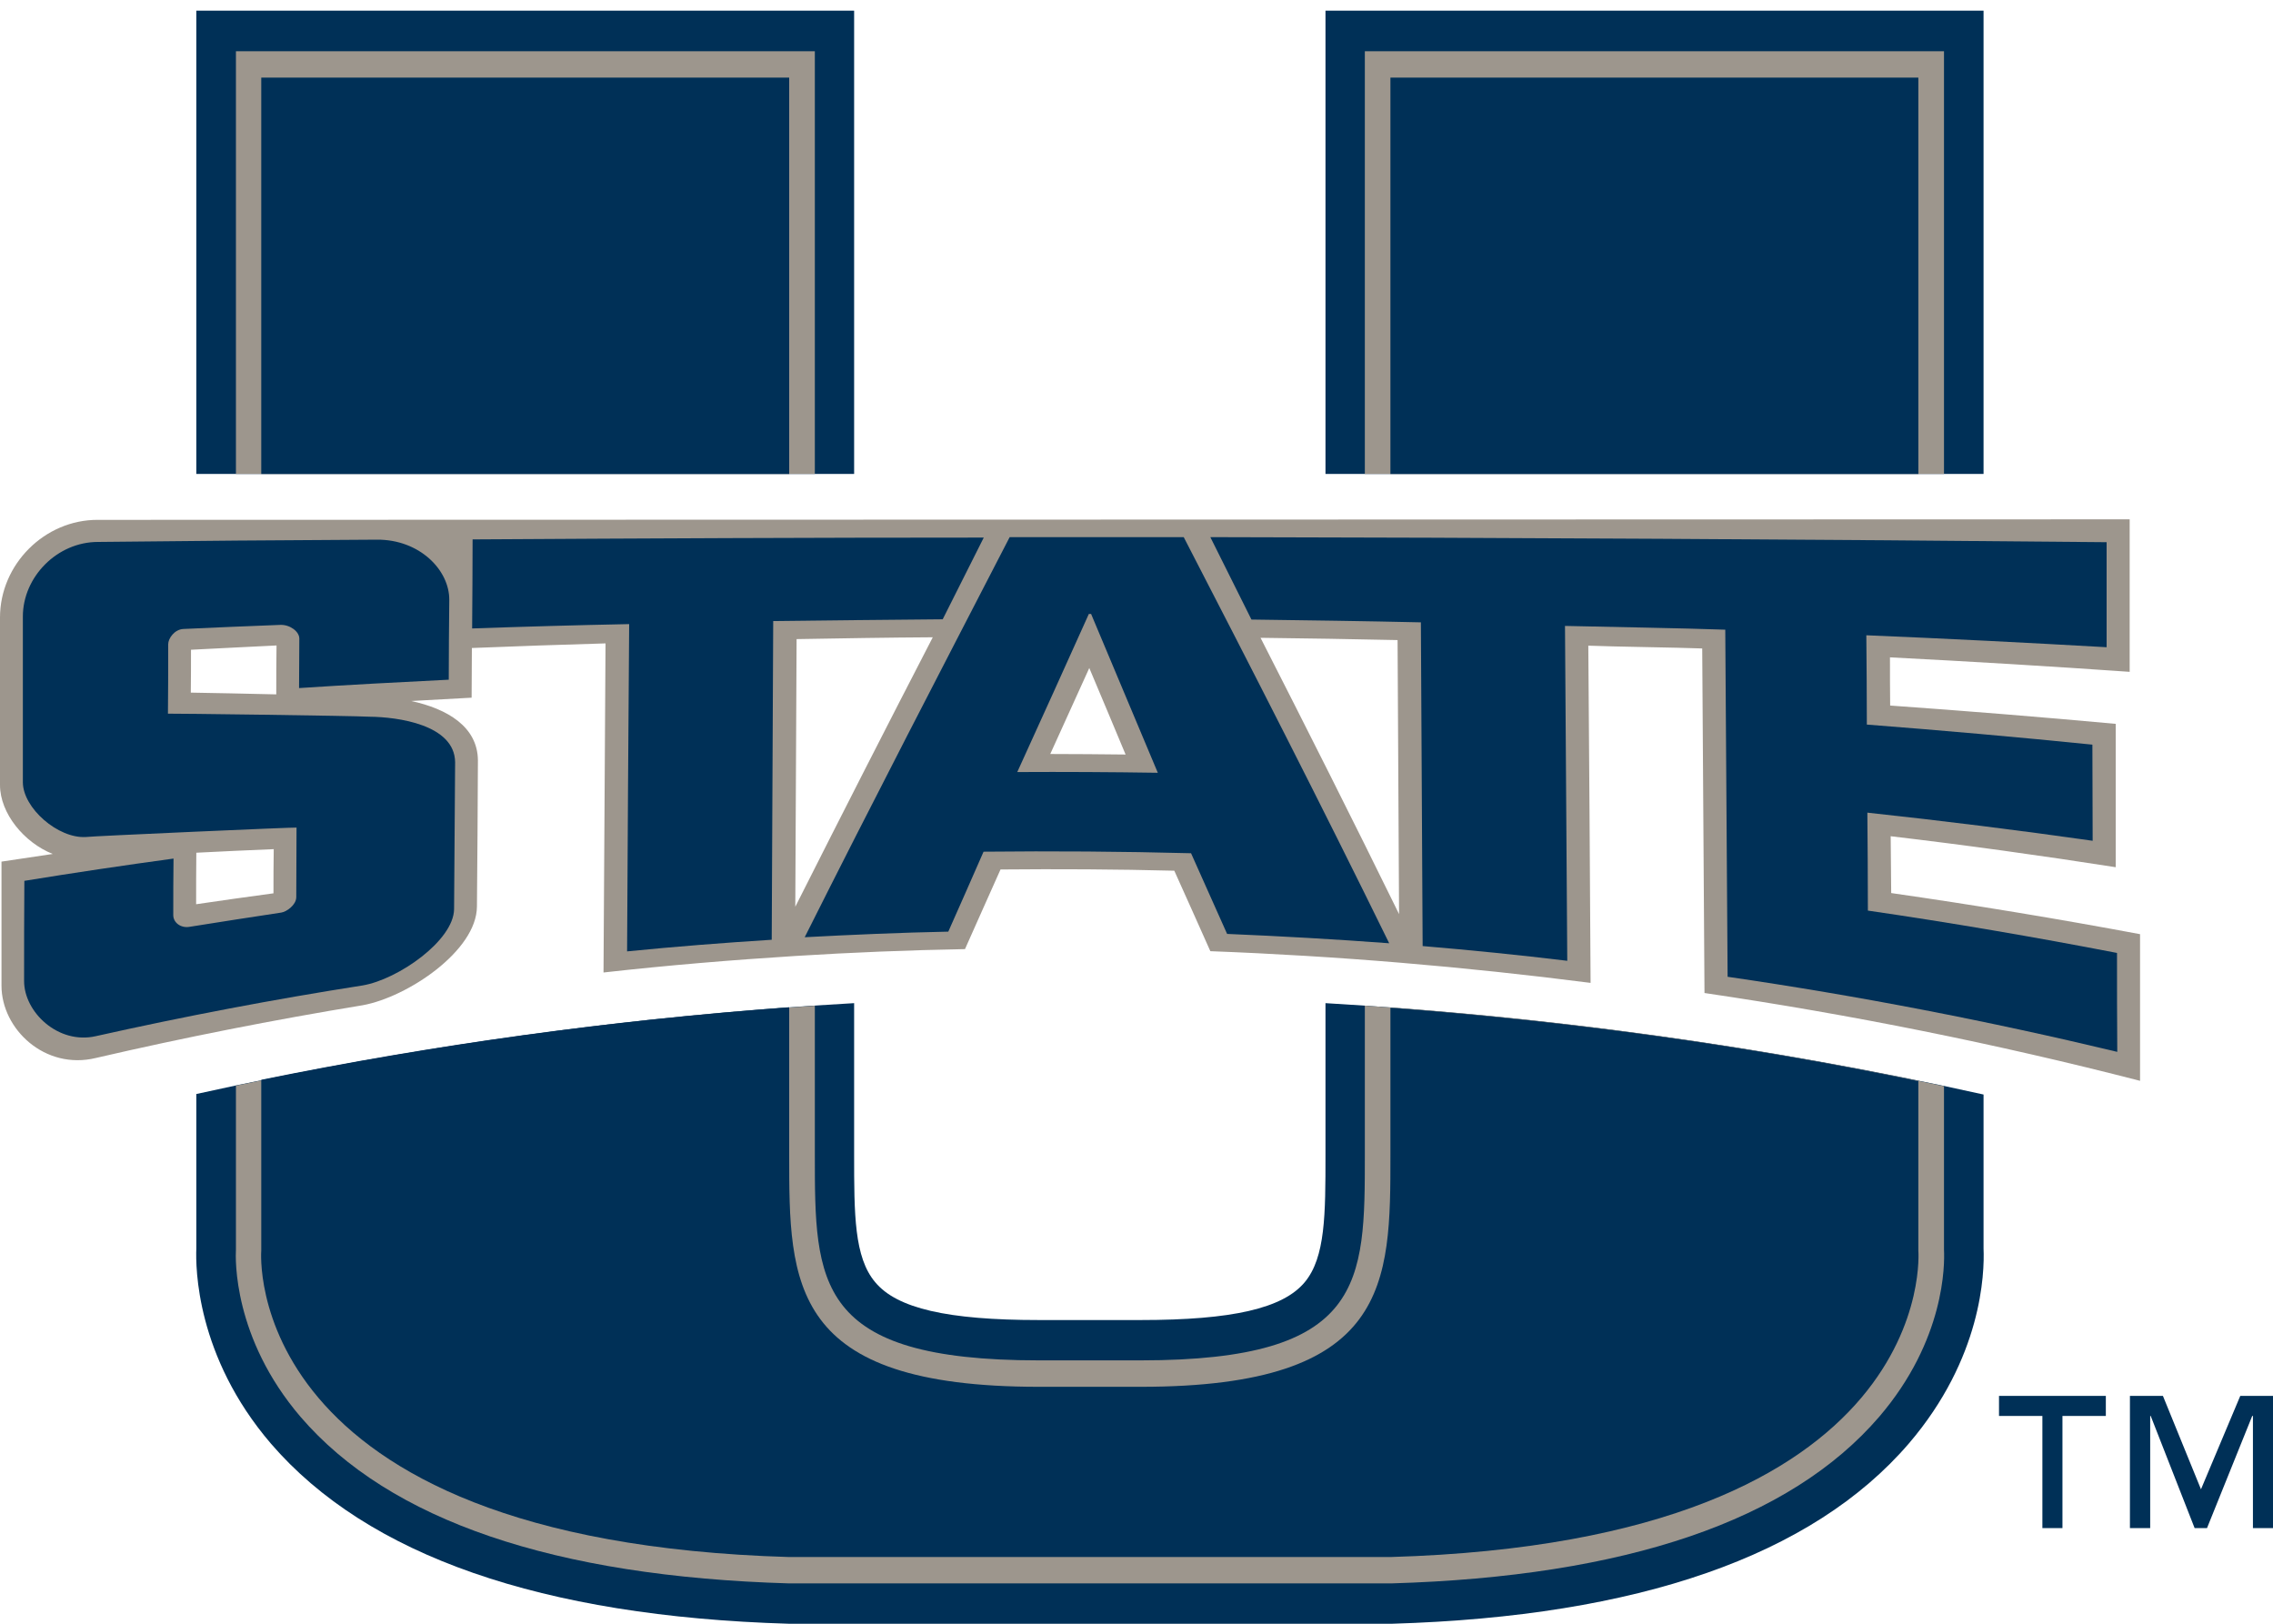 <?xml version="1.0" encoding="UTF-8"?>
<svg xmlns="http://www.w3.org/2000/svg" xmlns:xlink="http://www.w3.org/1999/xlink" width="35pt" height="25pt" viewBox="0 0 35 25" version="1.1">
<g id="surface1">
<path style=" stroke:none;fill-rule:nonzero;fill:rgb(0%,18.824%,34.118%);fill-opacity:1;" d="M 35 23.527 L 34.691 23.527 L 34.691 21.801 L 34.68 21.801 L 33.984 23.527 L 33.793 23.527 L 33.117 21.801 L 33.109 21.801 L 33.109 23.527 L 32.797 23.527 L 32.797 21.492 L 33.305 21.492 L 33.891 22.93 L 34.496 21.492 L 35 21.492 Z M 32.426 21.801 L 31.758 21.801 L 31.758 23.527 L 31.449 23.527 L 31.449 21.801 L 30.781 21.801 L 30.781 21.492 L 32.426 21.492 Z M 32.426 21.801 "/>
<path style=" stroke:none;fill-rule:nonzero;fill:rgb(0%,18.824%,34.118%);fill-opacity:1;" d="M 30.219 0.164 L 20.41 0.164 L 20.41 7.297 L 30.543 7.297 L 30.543 0.164 Z M 30.219 0.164 "/>
<path style=" stroke:none;fill-rule:nonzero;fill:rgb(0%,18.824%,34.118%);fill-opacity:1;" d="M 30.543 16.852 C 27.199 16.109 23.812 15.645 20.41 15.445 L 20.41 17.777 C 20.41 18.695 20.41 19.359 20.09 19.742 C 19.754 20.145 18.973 20.324 17.566 20.324 L 15.996 20.324 C 14.59 20.324 13.812 20.145 13.477 19.742 C 13.152 19.359 13.152 18.695 13.152 17.777 L 13.152 15.445 C 9.754 15.637 6.363 16.105 3.023 16.844 L 3.023 19.223 C 3.012 19.508 3.016 20.879 4.172 22.227 C 5.66 23.953 8.34 24.887 12.145 25 L 21.438 25 C 25.23 24.887 27.906 23.953 29.391 22.227 C 30.52 20.91 30.559 19.605 30.543 19.223 Z M 30.543 16.852 "/>
<path style=" stroke:none;fill-rule:nonzero;fill:rgb(0%,18.824%,34.118%);fill-opacity:1;" d="M 12.832 0.164 L 3.023 0.164 L 3.023 7.297 L 13.152 7.297 L 13.152 0.164 Z M 12.832 0.164 "/>
<path style=" stroke:none;fill-rule:nonzero;fill:rgb(61.569%,58.824%,55.294%);fill-opacity:1;" d="M 3.633 0.789 L 12.547 0.789 L 12.547 7.297 L 3.633 7.297 Z M 3.633 0.789 "/>
<path style=" stroke:none;fill-rule:nonzero;fill:rgb(61.569%,58.824%,55.294%);fill-opacity:1;" d="M 21.016 0.789 L 29.934 0.789 L 29.934 7.297 L 21.016 7.297 Z M 21.016 0.789 "/>
<path style=" stroke:none;fill-rule:nonzero;fill:rgb(61.569%,58.824%,55.294%);fill-opacity:1;" d="M 29.934 16.723 C 26.988 16.098 24.008 15.684 21.016 15.484 L 21.016 17.777 C 21.016 19.754 21.016 20.945 17.566 20.945 L 15.996 20.945 C 12.547 20.945 12.547 19.754 12.547 17.777 L 12.547 15.484 C 9.555 15.684 6.574 16.094 3.633 16.715 L 3.633 19.238 C 3.625 19.375 3.586 20.598 4.629 21.816 C 6 23.41 8.531 24.273 12.152 24.379 L 21.422 24.379 C 25.039 24.273 27.562 23.41 28.934 21.816 C 29.953 20.629 29.945 19.461 29.934 19.242 Z M 29.934 16.723 "/>
<path style=" stroke:none;fill-rule:nonzero;fill:rgb(0%,18.824%,34.118%);fill-opacity:1;" d="M 21.41 1.195 L 29.539 1.195 L 29.539 7.297 L 21.41 7.297 Z M 21.41 1.195 "/>
<path style=" stroke:none;fill-rule:nonzero;fill:rgb(0%,18.824%,34.118%);fill-opacity:1;" d="M 29.539 16.645 C 26.852 16.09 24.137 15.719 21.41 15.516 L 21.41 17.777 C 21.41 19.77 21.41 21.352 17.566 21.352 L 15.996 21.352 C 12.152 21.352 12.152 19.77 12.152 17.777 L 12.152 15.508 C 9.426 15.707 6.711 16.078 4.023 16.625 L 4.023 19.254 C 4.023 19.254 3.656 23.723 12.152 23.973 L 21.41 23.973 C 29.91 23.723 29.539 19.254 29.539 19.254 Z M 29.539 16.645 "/>
<path style=" stroke:none;fill-rule:nonzero;fill:rgb(0%,18.824%,34.118%);fill-opacity:1;" d="M 4.023 1.195 L 12.152 1.195 L 12.152 7.297 L 4.023 7.297 Z M 4.023 1.195 "/>
<path style=" stroke:none;fill-rule:nonzero;fill:rgb(61.569%,58.824%,55.294%);fill-opacity:1;" d="M 14.363 9.812 C 13.66 11.172 12.957 12.551 12.246 13.961 C 12.254 12.59 12.258 11.211 12.266 9.84 C 12.965 9.828 13.664 9.816 14.363 9.812 M 17.332 11.617 C 16.945 11.613 16.559 11.609 16.172 11.609 C 16.371 11.168 16.574 10.727 16.773 10.285 C 16.961 10.727 17.145 11.172 17.332 11.617 M 21.52 9.855 C 21.527 11.262 21.535 12.668 21.543 14.074 C 20.828 12.617 20.117 11.207 19.41 9.82 C 20.113 9.828 20.816 9.84 21.52 9.855 M 4.254 10.691 C 3.758 10.68 3.254 10.668 2.938 10.664 C 2.941 10.445 2.941 10.223 2.941 10.004 C 3.379 9.98 3.82 9.961 4.258 9.938 C 4.254 10.191 4.254 10.441 4.254 10.691 M 4.211 13.754 C 3.812 13.809 3.414 13.863 3.02 13.922 C 3.02 13.66 3.02 13.395 3.023 13.129 C 3.418 13.109 3.816 13.09 4.215 13.074 C 4.211 13.301 4.211 13.527 4.211 13.754 M 29.121 13.75 C 29.117 13.457 29.117 13.164 29.113 12.875 C 30.273 13.012 31.426 13.172 32.578 13.352 C 32.578 12.617 32.578 11.879 32.578 11.145 C 31.422 11.039 30.262 10.945 29.105 10.863 C 29.102 10.613 29.102 10.367 29.102 10.121 C 30.332 10.184 31.566 10.258 32.793 10.344 L 32.793 10.238 C 32.793 9.5 32.793 8.758 32.793 8.016 L 32.793 7.996 C 22.562 8 11.738 8 1.508 8.004 C 0.688 8 0 8.688 0 9.508 L 0 12.086 C 0 12.523 0.371 12.973 0.812 13.148 C 0.551 13.188 0.285 13.227 0.023 13.266 L 0.023 15.176 C 0.023 15.844 0.691 16.48 1.477 16.289 C 2.84 15.973 4.211 15.703 5.586 15.477 C 6.273 15.352 7.34 14.641 7.344 13.957 C 7.352 13.207 7.355 12.457 7.359 11.707 C 7.355 11.191 6.891 10.914 6.332 10.793 C 6.641 10.777 6.949 10.758 7.262 10.742 C 7.262 10.488 7.266 10.23 7.266 9.977 C 7.953 9.949 8.641 9.926 9.324 9.906 L 9.293 14.973 C 10.273 14.863 11.258 14.781 12.242 14.719 C 13.117 14.664 13.988 14.629 14.859 14.613 C 15.043 14.203 15.223 13.793 15.406 13.387 C 16.297 13.379 17.188 13.383 18.082 13.406 C 18.266 13.816 18.453 14.23 18.637 14.645 C 20.594 14.719 22.547 14.883 24.492 15.133 C 24.484 13.402 24.469 11.672 24.457 9.941 C 24.844 9.957 25.824 9.969 26.211 9.984 C 26.223 11.754 26.234 13.523 26.246 15.289 C 28.5 15.621 30.738 16.07 32.953 16.641 L 32.953 14.383 C 31.68 14.145 30.402 13.934 29.121 13.75 "/>
<path style=" stroke:none;fill-rule:nonzero;fill:rgb(0%,18.824%,34.118%);fill-opacity:1;" d="M 7.277 8.305 C 7.277 8.762 7.273 9.219 7.27 9.676 C 8.074 9.648 8.879 9.625 9.688 9.609 C 9.676 11.289 9.664 12.969 9.656 14.648 C 10.398 14.574 11.141 14.516 11.883 14.469 L 11.906 9.562 C 12.777 9.551 13.645 9.543 14.516 9.535 C 14.727 9.117 14.938 8.695 15.148 8.277 C 12.523 8.277 9.902 8.289 7.277 8.305 "/>
<path style=" stroke:none;fill-rule:nonzero;fill:rgb(0%,18.824%,34.118%);fill-opacity:1;" d="M 17.828 11.898 C 17.484 11.078 17.141 10.266 16.801 9.453 L 16.766 9.453 C 16.402 10.262 16.035 11.074 15.664 11.887 C 16.387 11.883 17.105 11.887 17.828 11.898 M 15.547 8.27 C 16.441 8.27 17.332 8.27 18.227 8.27 C 19.277 10.301 20.332 12.363 21.391 14.523 C 20.559 14.461 19.727 14.414 18.895 14.379 C 18.707 13.961 18.523 13.547 18.34 13.137 C 17.273 13.109 16.211 13.102 15.145 13.113 C 14.965 13.523 14.785 13.934 14.602 14.344 C 13.863 14.359 13.129 14.391 12.391 14.43 C 13.449 12.32 14.504 10.289 15.547 8.27 "/>
<path style=" stroke:none;fill-rule:nonzero;fill:rgb(0%,18.824%,34.118%);fill-opacity:1;" d="M 0.371 15.105 C 0.371 14.59 0.371 14.078 0.375 13.562 C 1.137 13.438 1.902 13.324 2.672 13.219 C 2.668 13.508 2.668 13.797 2.668 14.09 C 2.668 14.203 2.781 14.293 2.918 14.27 C 3.391 14.195 3.859 14.121 4.328 14.051 C 4.414 14.039 4.559 13.934 4.562 13.816 C 4.562 13.457 4.566 13.102 4.566 12.742 C 4.566 12.734 1.379 12.875 1.324 12.887 C 0.895 12.914 0.352 12.441 0.352 12.043 C 0.352 11.195 0.352 10.344 0.352 9.492 C 0.352 8.883 0.879 8.344 1.508 8.344 C 2.938 8.328 4.371 8.316 5.805 8.309 C 6.461 8.305 6.922 8.777 6.918 9.238 C 6.914 9.648 6.91 10.055 6.91 10.465 C 6.141 10.504 5.375 10.543 4.605 10.594 C 4.605 10.34 4.609 10.086 4.609 9.832 C 4.609 9.723 4.465 9.617 4.32 9.621 C 3.82 9.641 3.32 9.66 2.824 9.684 C 2.684 9.691 2.59 9.832 2.59 9.918 C 2.59 10.273 2.59 10.629 2.586 10.988 C 2.586 10.984 5.449 11.02 5.691 11.035 C 6.121 11.039 7 11.156 7.008 11.734 C 7.004 12.488 6.996 13.242 6.992 13.996 C 6.988 14.48 6.133 15.078 5.586 15.172 C 4.211 15.387 2.84 15.648 1.477 15.953 C 0.895 16.086 0.371 15.582 0.371 15.105 "/>
<path style=" stroke:none;fill-rule:nonzero;fill:rgb(0%,18.824%,34.118%);fill-opacity:1;" d="M 28.762 14.02 C 28.762 13.516 28.758 13.016 28.754 12.512 C 29.914 12.637 31.07 12.781 32.223 12.945 C 32.223 12.453 32.219 11.957 32.219 11.465 C 31.066 11.348 29.906 11.246 28.746 11.156 C 28.746 10.699 28.742 10.238 28.738 9.781 C 29.973 9.832 31.207 9.895 32.438 9.965 L 32.438 9.863 C 32.438 9.363 32.438 8.867 32.438 8.371 L 32.438 8.348 C 28.039 8.305 23.039 8.277 18.637 8.27 C 18.848 8.691 19.059 9.113 19.27 9.539 C 20.141 9.551 21.008 9.562 21.879 9.582 C 21.887 11.242 21.898 12.906 21.906 14.566 C 22.648 14.629 23.391 14.703 24.133 14.793 C 24.121 13.074 24.109 11.355 24.098 9.637 C 24.723 9.652 25.945 9.672 26.566 9.695 C 26.578 11.477 26.59 13.258 26.602 15.039 C 28.617 15.332 30.617 15.719 32.602 16.195 C 32.598 15.688 32.598 15.18 32.598 14.672 C 31.324 14.426 30.047 14.207 28.762 14.02 "/>
</g>
</svg>
